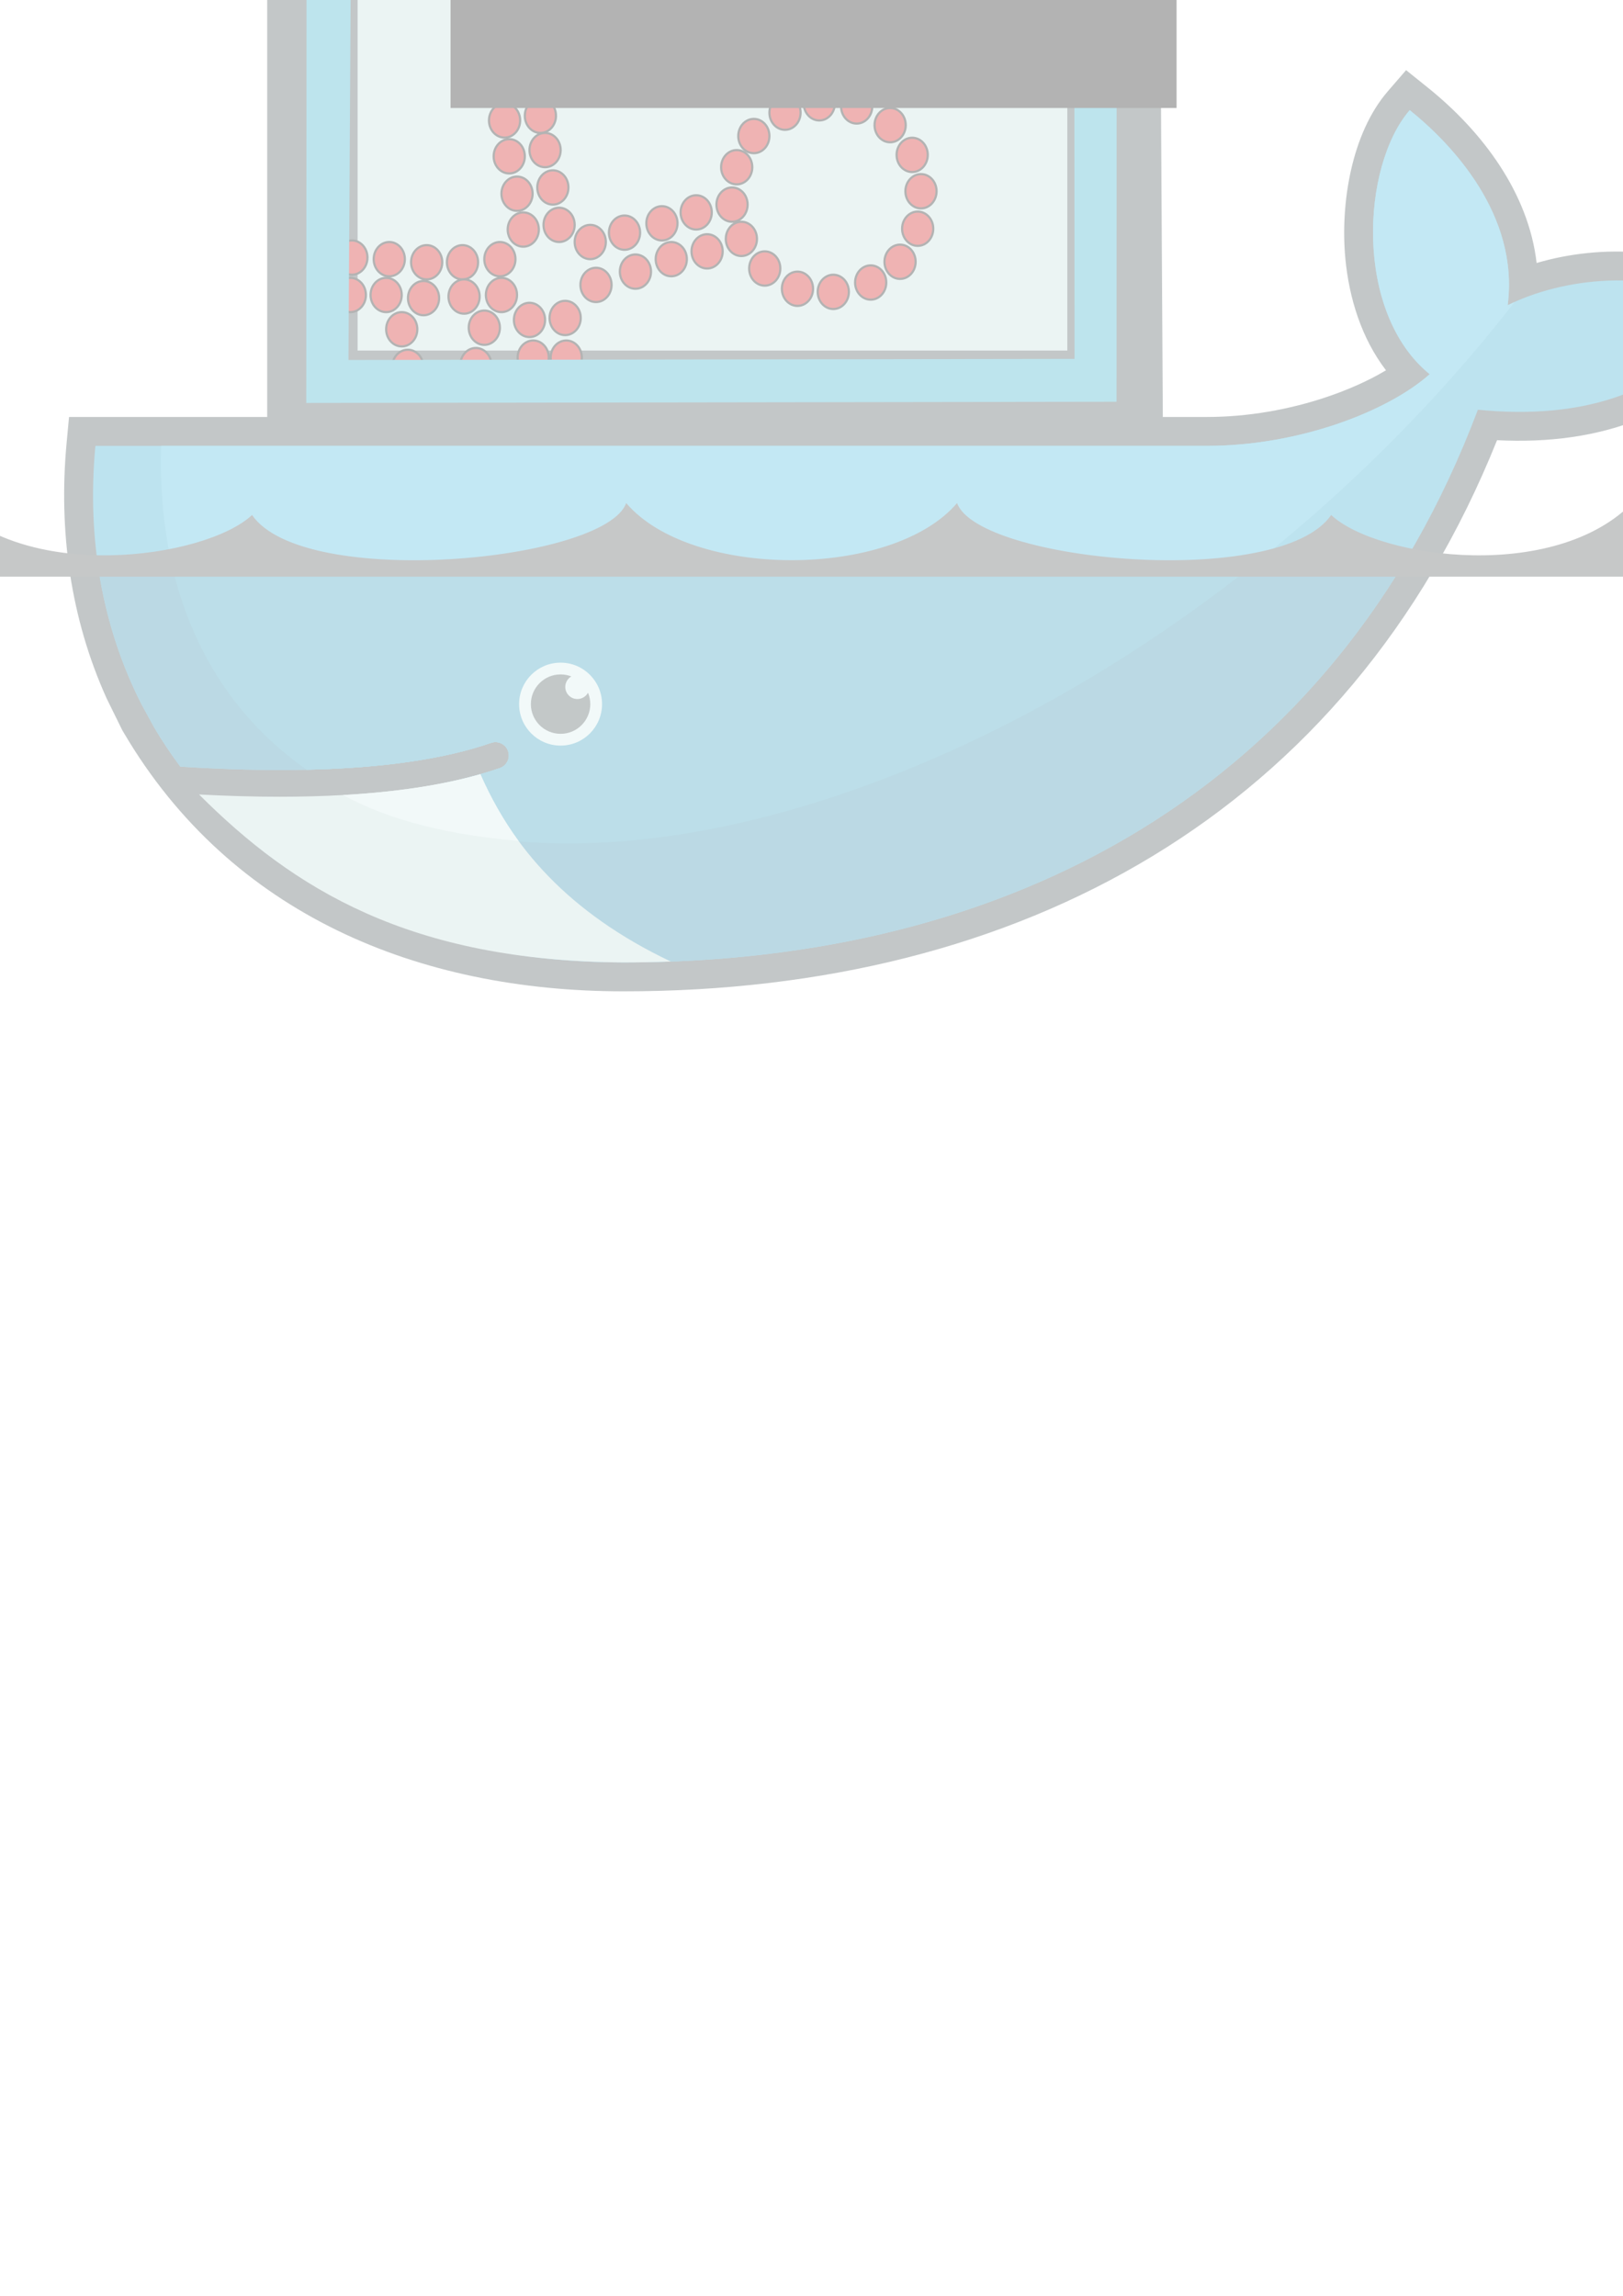 <?xml version="1.0" encoding="UTF-8" standalone="no"?>
<!-- Created with Inkscape (http://www.inkscape.org/) -->

<svg
   xmlns:dc="http://purl.org/dc/elements/1.1/"
   xmlns:cc="http://creativecommons.org/ns#"
   xmlns:rdf="http://www.w3.org/1999/02/22-rdf-syntax-ns#"
   xmlns:svg="http://www.w3.org/2000/svg"
   xmlns="http://www.w3.org/2000/svg"
   xmlns:sodipodi="http://sodipodi.sourceforge.net/DTD/sodipodi-0.dtd"
   xmlns:inkscape="http://www.inkscape.org/namespaces/inkscape"
   width="210mm"
   height="297mm"
   viewBox="0 0 744.094 1052.362"
   id="svg2"
   version="1.1"
   inkscape:version="0.91 r13725"
   sodipodi:docname="logo.svg"
   inkscape:export-filename="/Users/bebatut/Documents/post_doc_freiburg/rbc/galaxy-rna-workbench/assets/img/logo_background.png"
   inkscape:export-xdpi="90"
   inkscape:export-ydpi="90">
  <defs
     id="defs4" />
  <sodipodi:namedview
     id="base"
     pagecolor="#ffffff"
     bordercolor="#666666"
     borderopacity="1.0"
     inkscape:pageopacity="0.0"
     inkscape:pageshadow="2"
     inkscape:zoom="0.24748737"
     inkscape:cx="341.22191"
     inkscape:cy="1092.6499"
     inkscape:document-units="px"
     inkscape:current-layer="layer1"
     showgrid="false"
     inkscape:window-width="1279"
     inkscape:window-height="758"
     inkscape:window-x="0"
     inkscape:window-y="1"
     inkscape:window-maximized="0" />
  <g
     inkscape:label="Layer 1"
     inkscape:groupmode="layer"
     id="layer1"
     style="opacity:0.3">
    <path
       id="path8"
       d="m 533.118,191.134 20.205,0 c 18.566,0 37.663,-3.308 55.245,-9.265 8.64,-2.93 18.337,-7.006 26.859,-12.133 -11.225,-14.655 -16.955,-33.16 -18.642,-51.4 -2.291,-24.809 2.713,-57.1 19.505,-76.517 l 8.358,-9.668 9.96,8.006 c 25.077,20.147 46.166,48.299 49.884,80.391 30.195,-8.882 65.645,-6.781 92.26,8.58 l 10.919,6.3 -5.747,11.217 c -22.509,43.93 -69.565,57.538 -115.571,55.13 -68.843,171.465 -218.721,252.642 -400.447,252.642 -93.886,0 -180.024,-35.096 -229.075,-118.395 l -0.805,-1.36 -7.146,-14.54 C 32.299,283.457 26.792,243.29 30.528,203.156 l 1.121,-12.022 90.85,0 0,-401.283 408.248,-1.887"
       inkscape:connector-curvature="0"
       style="fill:#364548;fill-rule:evenodd;stroke:none;stroke-width:1;fill-opacity:0.996"
       sodipodi:nodetypes="cscccccccccscscccccccc" />
    <rect
       style="fill:#bdd9d7;fill-opacity:1;stroke:#364447;stroke-width:3;stroke-linecap:butt;stroke-miterlimit:4;stroke-dasharray:none;stroke-opacity:0.996"
       id="rect5010"
       width="328.398"
       height="332.005"
       x="162.439"
       y="-169.817"
       ry="0" />
    <path
       id="path10"
       d="m 691.219,139.921 c 5.332,-41.434 -25.677,-73.981 -44.907,-89.433 -22.16,25.621 -25.604,92.768 9.163,121.039 -19.402,17.234 -60.289,32.856 -102.151,32.856 l -509.595,0 c -4.071,43.701 3.602,83.943 21.123,118.389 l 5.798,10.602 c 3.671,6.23 7.68,12.241 12.014,18.03 l 0.002,0 c 20.95,1.345 40.266,1.81 57.938,1.419 l 0.007,0 c 34.73,-0.769 63.065,-4.866 84.542,-12.308 3.198,-1.112 6.682,0.585 7.788,3.779 1.104,3.194 -0.587,6.68 -3.781,7.788 -2.855,0.989 -5.833,1.915 -8.908,2.794 -0.004,0.002 -0.007,0.002 -0.011,0.003 -16.91,4.827 -35.042,8.077 -58.439,9.52 1.387,0.021 -1.447,0.209 -1.455,0.21 -0.795,0.048 -1.797,0.162 -2.596,0.207 -9.208,0.516 -19.147,0.624 -29.308,0.624 -11.113,0 -22.058,-0.21 -34.294,-0.831 l -0.313,0.207 c 42.46,47.723 108.85,76.346 192.068,76.346 176.124,0 325.515,-78.074 391.666,-253.355 46.934,4.816 92.038,-7.152 112.556,-47.204 -32.683,-18.86 -74.709,-12.847 -98.909,-0.683"
       inkscape:connector-curvature="0"
       style="fill:#22a0c8;fill-rule:evenodd;stroke:none;stroke-width:1" />
    <path
       id="path12"
       d="m 691.219,139.921 c 5.332,-41.434 -25.677,-73.981 -44.907,-89.433 -22.16,25.621 -25.604,92.768 9.163,121.039 -19.402,17.234 -60.289,32.856 -102.151,32.856 l -479.419,0 c -2.08,66.926 22.756,117.728 66.699,148.44 l 0.007,0 c 34.73,-0.769 63.065,-4.866 84.542,-12.308 3.198,-1.112 6.682,0.585 7.788,3.779 1.104,3.194 -0.587,6.68 -3.781,7.788 -2.855,0.989 -5.833,1.915 -8.908,2.794 -0.004,0.002 -0.007,0.002 -0.011,0.003 -16.91,4.827 -36.601,8.494 -59.998,9.938 -0.006,0 -0.566,-0.542 -0.574,-0.54 59.939,30.746 146.852,30.636 246.496,-7.641 111.731,-42.922 215.698,-124.699 288.243,-218.231 -1.095,0.494 -2.16,1 -3.19,1.516"
       inkscape:connector-curvature="0"
       style="fill:#37b1d9;fill-rule:evenodd;stroke:none;stroke-width:1" />
    <path
       id="path14"
       d="m 44.682,257.479 c 3.168,23.408 10.014,45.326 20.169,65.293 l 5.798,10.602 c 3.671,6.23 7.68,12.241 12.016,18.03 20.954,1.345 40.272,1.81 57.946,1.419 34.73,-0.769 63.065,-4.866 84.542,-12.308 3.198,-1.112 6.682,0.585 7.788,3.779 1.104,3.194 -0.587,6.68 -3.781,7.788 -2.855,0.989 -5.833,1.915 -8.908,2.794 -0.004,0.002 -0.007,0.002 -0.011,0.003 -16.91,4.827 -36.497,8.286 -59.894,9.731 -0.803,0.048 -2.203,0.058 -3.013,0.103 -9.204,0.518 -19.041,0.832 -29.204,0.832 -11.111,0 -22.473,-0.212 -34.707,-0.832 42.458,47.723 109.263,76.45 192.482,76.45 150.779,0 281.961,-57.231 358.099,-183.684 l -599.322,0"
       inkscape:connector-curvature="0"
       style="fill:#1b81a5;fill-rule:evenodd;stroke:none;stroke-width:1" />
    <path
       id="path16"
       d="m 78.491,257.479 c 9.014,41.101 30.675,73.368 62.119,95.344 34.73,-0.769 63.065,-4.866 84.542,-12.308 3.198,-1.112 6.682,0.585 7.788,3.779 1.104,3.194 -0.587,6.68 -3.781,7.788 -2.855,0.989 -5.833,1.915 -8.908,2.794 -0.004,0.002 -0.007,0.002 -0.011,0.003 -16.91,4.827 -36.912,8.286 -60.309,9.731 59.935,30.74 146.597,30.299 246.233,-7.975 60.278,-23.159 118.29,-57.635 170.338,-99.156 l -498.013,0"
       inkscape:connector-curvature="0"
       style="fill:#1d91b4;fill-rule:evenodd;stroke:none;stroke-width:1" />
    <path
       id="path36"
       d="m 257.009,303.748 c 10.498,0 19.009,8.515 19.009,19.013 0,10.498 -8.511,19.009 -19.009,19.009 -10.5,0 -19.013,-8.511 -19.013,-19.009 0,-10.498 8.513,-19.013 19.013,-19.013"
       inkscape:connector-curvature="0"
       style="fill:#d3ecec;fill-rule:evenodd;stroke:none;stroke-width:1" />
    <path
       id="path38"
       d="m 257.009,309.141 c 1.739,0 3.399,0.328 4.93,0.922 -1.659,0.959 -2.782,2.756 -2.782,4.812 0,3.069 2.488,5.554 5.557,5.554 2.103,0 3.93,-1.168 4.874,-2.892 0.667,1.607 1.037,3.373 1.037,5.224 0,7.518 -6.096,13.614 -13.616,13.614 -7.518,0 -13.618,-6.096 -13.618,-13.614 0,-7.522 6.099,-13.62 13.618,-13.62"
       inkscape:connector-curvature="0"
       style="fill:#364548;fill-rule:evenodd;stroke:none;stroke-width:1" />
    <path
       id="path40"
       d="m -79.268,264.351 884.397,0 c -19.257,-4.885 -60.927,-11.483 -54.055,-36.72 -35.014,40.518 -119.458,28.425 -140.769,8.446 -23.732,34.42 -161.889,21.337 -171.524,-5.477 -29.751,34.916 -121.942,34.916 -151.696,0 -9.64,26.814 -147.794,39.898 -171.528,5.477 -21.311,19.98 -105.747,32.072 -140.765,-8.446 6.872,25.237 -34.798,31.835 -54.059,36.72"
       inkscape:connector-curvature="0"
       style="fill:#404548;fill-rule:evenodd;stroke:none;stroke-width:1;fill-opacity:1" />
    <path
       id="path42"
       d="m 307.548,440.751 c -47.083,-22.343 -72.927,-52.714 -87.306,-85.872 -17.488,4.993 -38.512,8.183 -62.939,9.554 -9.202,0.516 -18.881,0.78 -29.04,0.78 -11.711,0 -24.051,-0.346 -37.005,-1.034 43.177,43.151 96.296,76.376 194.648,76.983 7.261,0 14.471,-0.142 21.643,-0.412"
       inkscape:connector-curvature="0"
       style="fill:#bdd9d7;fill-rule:evenodd;stroke:none;stroke-width:1" />
    <path
       id="path44"
       d="m 237.731,385.474 c -6.515,-8.843 -12.834,-19.955 -17.478,-30.599 -17.491,4.995 -38.519,8.187 -62.95,9.558 16.78,9.109 40.78,17.549 80.428,21.041"
       inkscape:connector-curvature="0"
       style="fill:#d3ecec;fill-rule:evenodd;stroke:none;stroke-width:1" />
    <ellipse
       style="fill:#c80000;fill-opacity:1;stroke:#000000;stroke-width:1;stroke-linecap:butt;stroke-miterlimit:4;stroke-dasharray:none;stroke-opacity:1"
       id="path4317"
       cx="221.327"
       cy="5.219"
       rx="7.143"
       ry="7.857" />
    <ellipse
       style="fill:#c80000;fill-opacity:1;stroke:#000000;stroke-width:1;stroke-linecap:butt;stroke-miterlimit:4;stroke-dasharray:none;stroke-opacity:1"
       id="path4317-7"
       cx="217.756"
       cy="-11.924"
       rx="7.143"
       ry="7.857" />
    <ellipse
       style="fill:#c80000;fill-opacity:1;stroke:#000000;stroke-width:1;stroke-linecap:butt;stroke-miterlimit:4;stroke-dasharray:none;stroke-opacity:1"
       id="path4317-3"
       cx="214.898"
       cy="-28.352"
       rx="7.143"
       ry="7.857" />
    <ellipse
       style="fill:#c80000;fill-opacity:1;stroke:#000000;stroke-width:1;stroke-linecap:butt;stroke-miterlimit:4;stroke-dasharray:none;stroke-opacity:1"
       id="path4317-34"
       cx="212.756"
       cy="-44.781"
       rx="7.143"
       ry="7.857" />
    <ellipse
       style="fill:#c80000;fill-opacity:1;stroke:#000000;stroke-width:1;stroke-linecap:butt;stroke-miterlimit:4;stroke-dasharray:none;stroke-opacity:1"
       id="path4317-1"
       cx="208.47"
       cy="-61.924"
       rx="7.143"
       ry="7.857" />
    <ellipse
       style="fill:#c80000;fill-opacity:1;stroke:#000000;stroke-width:1;stroke-linecap:butt;stroke-miterlimit:4;stroke-dasharray:none;stroke-opacity:1"
       id="path4317-8"
       cx="192.756"
       cy="-65.495"
       rx="7.143"
       ry="7.857" />
    <ellipse
       style="fill:#c80000;fill-opacity:1;stroke:#000000;stroke-width:1;stroke-linecap:butt;stroke-miterlimit:4;stroke-dasharray:none;stroke-opacity:1"
       id="path4317-9"
       cx="177.756"
       cy="-73.352"
       rx="7.143"
       ry="7.857" />
    <ellipse
       style="fill:#c80000;fill-opacity:1;stroke:#000000;stroke-width:1;stroke-linecap:butt;stroke-miterlimit:4;stroke-dasharray:none;stroke-opacity:1"
       id="path4317-6"
       cx="167.041"
       cy="-87.638"
       rx="7.143"
       ry="7.857" />
    <ellipse
       style="fill:#c80000;fill-opacity:1;stroke:#000000;stroke-width:1;stroke-linecap:butt;stroke-miterlimit:4;stroke-dasharray:none;stroke-opacity:1"
       id="path4317-4"
       cx="162.041"
       cy="-103.352"
       rx="7.143"
       ry="7.857" />
    <ellipse
       style="fill:#c80000;fill-opacity:1;stroke:#000000;stroke-width:1;stroke-linecap:butt;stroke-miterlimit:4;stroke-dasharray:none;stroke-opacity:1"
       id="path4317-37"
       cx="164.184"
       cy="-120.495"
       rx="7.143"
       ry="7.857" />
    <ellipse
       style="fill:#c80000;fill-opacity:1;stroke:#000000;stroke-width:1;stroke-linecap:butt;stroke-miterlimit:4;stroke-dasharray:none;stroke-opacity:1"
       id="path4317-63"
       cx="171.327"
       cy="-136.209"
       rx="7.143"
       ry="7.857" />
    <ellipse
       style="fill:#c80000;fill-opacity:1;stroke:#000000;stroke-width:1;stroke-linecap:butt;stroke-miterlimit:4;stroke-dasharray:none;stroke-opacity:1"
       id="path4317-5"
       cx="184.184"
       cy="-146.924"
       rx="7.143"
       ry="7.857" />
    <ellipse
       style="fill:#c80000;fill-opacity:1;stroke:#000000;stroke-width:1;stroke-linecap:butt;stroke-miterlimit:4;stroke-dasharray:none;stroke-opacity:1"
       id="path4317-42"
       cx="199.898"
       cy="-153.352"
       rx="7.143"
       ry="7.857" />
    <ellipse
       style="fill:#c80000;fill-opacity:1;stroke:#000000;stroke-width:1;stroke-linecap:butt;stroke-miterlimit:4;stroke-dasharray:none;stroke-opacity:1"
       id="path4317-38"
       cx="217.041"
       cy="-153.352"
       rx="7.143"
       ry="7.857" />
    <ellipse
       style="fill:#c80000;fill-opacity:1;stroke:#000000;stroke-width:1;stroke-linecap:butt;stroke-miterlimit:4;stroke-dasharray:none;stroke-opacity:1"
       id="path4317-637"
       cx="233.47"
       cy="-147.638"
       rx="7.143"
       ry="7.857" />
    <ellipse
       style="fill:#c80000;fill-opacity:1;stroke:#000000;stroke-width:1;stroke-linecap:butt;stroke-miterlimit:4;stroke-dasharray:none;stroke-opacity:1"
       id="path4317-52"
       cx="245.613"
       cy="-136.209"
       rx="7.143"
       ry="7.857" />
    <ellipse
       style="fill:#c80000;fill-opacity:1;stroke:#000000;stroke-width:1;stroke-linecap:butt;stroke-miterlimit:4;stroke-dasharray:none;stroke-opacity:1"
       id="path4317-78"
       cx="254.898"
       cy="-104.781"
       rx="7.143"
       ry="7.857" />
    <ellipse
       style="fill:#c80000;fill-opacity:1;stroke:#000000;stroke-width:1;stroke-linecap:butt;stroke-miterlimit:4;stroke-dasharray:none;stroke-opacity:1"
       id="path4317-0"
       cx="250.613"
       cy="-86.924"
       rx="7.143"
       ry="7.857" />
    <ellipse
       style="fill:#c80000;fill-opacity:1;stroke:#000000;stroke-width:1;stroke-linecap:butt;stroke-miterlimit:4;stroke-dasharray:none;stroke-opacity:1"
       id="path4317-39"
       cx="240.613"
       cy="-74.781"
       rx="7.143"
       ry="7.857" />
    <ellipse
       style="fill:#c80000;fill-opacity:1;stroke:#000000;stroke-width:1;stroke-linecap:butt;stroke-miterlimit:4;stroke-dasharray:none;stroke-opacity:1"
       id="path4317-59"
       cx="226.327"
       cy="-64.781"
       rx="7.143"
       ry="7.857" />
    <ellipse
       style="fill:#c80000;fill-opacity:1;stroke:#000000;stroke-width:1;stroke-linecap:butt;stroke-miterlimit:4;stroke-dasharray:none;stroke-opacity:1"
       id="path4317-636"
       cx="228.47"
       cy="-47.638"
       rx="7.143"
       ry="7.857" />
    <ellipse
       style="fill:#c80000;fill-opacity:1;stroke:#000000;stroke-width:1;stroke-linecap:butt;stroke-miterlimit:4;stroke-dasharray:none;stroke-opacity:1"
       id="path4317-15"
       cx="232.041"
       cy="-31.924"
       rx="7.143"
       ry="7.857" />
    <ellipse
       style="fill:#c80000;fill-opacity:1;stroke:#000000;stroke-width:1;stroke-linecap:butt;stroke-miterlimit:4;stroke-dasharray:none;stroke-opacity:1"
       id="path4317-13"
       cx="235.613"
       cy="-15.495"
       rx="7.143"
       ry="7.857" />
    <ellipse
       style="fill:#c80000;fill-opacity:1;stroke:#000000;stroke-width:1;stroke-linecap:butt;stroke-miterlimit:4;stroke-dasharray:none;stroke-opacity:1"
       id="path4317-74"
       cx="237.756"
       cy="1.648"
       rx="7.143"
       ry="7.857" />
    <ellipse
       style="fill:#c80000;fill-opacity:1;stroke:#000000;stroke-width:1;stroke-linecap:butt;stroke-miterlimit:4;stroke-dasharray:none;stroke-opacity:1"
       id="path4317-35"
       cx="240.613"
       cy="18.076"
       rx="7.143"
       ry="7.857" />
    <ellipse
       style="fill:#c80000;fill-opacity:1;stroke:#000000;stroke-width:1;stroke-linecap:butt;stroke-miterlimit:4;stroke-dasharray:none;stroke-opacity:1"
       id="path4317-67"
       cx="253.47"
       cy="27.362"
       rx="7.143"
       ry="7.857" />
    <ellipse
       style="fill:#c80000;fill-opacity:1;stroke:#000000;stroke-width:1;stroke-linecap:butt;stroke-miterlimit:4;stroke-dasharray:none;stroke-opacity:1"
       id="path4317-11"
       cx="255.613"
       cy="40.934"
       rx="7.143"
       ry="7.857" />
    <ellipse
       style="fill:#c80000;fill-opacity:1;stroke:#000000;stroke-width:1;stroke-linecap:butt;stroke-miterlimit:4;stroke-dasharray:none;stroke-opacity:1"
       id="path4317-672"
       cx="247.756"
       cy="53.076"
       rx="7.143"
       ry="7.857" />
    <ellipse
       style="fill:#c80000;fill-opacity:1;stroke:#000000;stroke-width:1;stroke-linecap:butt;stroke-miterlimit:4;stroke-dasharray:none;stroke-opacity:1"
       id="path4317-90"
       cx="224.898"
       cy="20.934"
       rx="7.143"
       ry="7.857" />
    <ellipse
       style="fill:#c80000;fill-opacity:1;stroke:#000000;stroke-width:1;stroke-linecap:butt;stroke-miterlimit:4;stroke-dasharray:none;stroke-opacity:1"
       id="path4317-03"
       cx="217.041"
       cy="40.219"
       rx="7.143"
       ry="7.857" />
    <ellipse
       style="fill:#c80000;fill-opacity:1;stroke:#000000;stroke-width:1;stroke-linecap:butt;stroke-miterlimit:4;stroke-dasharray:none;stroke-opacity:1"
       id="path4317-55"
       cx="231.327"
       cy="55.219"
       rx="7.143"
       ry="7.857" />
    <ellipse
       style="fill:#c80000;fill-opacity:1;stroke:#000000;stroke-width:1;stroke-linecap:butt;stroke-miterlimit:4;stroke-dasharray:none;stroke-opacity:1"
       id="path4317-71"
       cx="233.47"
       cy="71.648"
       rx="7.143"
       ry="7.857" />
    <ellipse
       style="fill:#c80000;fill-opacity:1;stroke:#000000;stroke-width:1;stroke-linecap:butt;stroke-miterlimit:4;stroke-dasharray:none;stroke-opacity:1"
       id="path4317-2"
       cx="249.898"
       cy="68.791"
       rx="7.143"
       ry="7.857" />
    <ellipse
       style="fill:#c80000;fill-opacity:1;stroke:#000000;stroke-width:1;stroke-linecap:butt;stroke-miterlimit:4;stroke-dasharray:none;stroke-opacity:1"
       id="path4317-23"
       cx="237.041"
       cy="88.791"
       rx="7.143"
       ry="7.857" />
    <ellipse
       style="fill:#c80000;fill-opacity:1;stroke:#000000;stroke-width:1;stroke-linecap:butt;stroke-miterlimit:4;stroke-dasharray:none;stroke-opacity:1"
       id="path4317-84"
       cx="253.47"
       cy="85.934"
       rx="7.143"
       ry="7.857" />
    <ellipse
       style="fill:#c80000;fill-opacity:1;stroke:#000000;stroke-width:1;stroke-linecap:butt;stroke-miterlimit:4;stroke-dasharray:none;stroke-opacity:1"
       id="path4317-61"
       cx="256.327"
       cy="103.076"
       rx="7.143"
       ry="7.857" />
    <ellipse
       style="fill:#c80000;fill-opacity:1;stroke:#000000;stroke-width:1;stroke-linecap:butt;stroke-miterlimit:4;stroke-dasharray:none;stroke-opacity:1"
       id="path4317-86"
       cx="239.898"
       cy="105.219"
       rx="7.143"
       ry="7.857" />
    <ellipse
       style="fill:#c80000;fill-opacity:1;stroke:#000000;stroke-width:1;stroke-linecap:butt;stroke-miterlimit:4;stroke-dasharray:none;stroke-opacity:1"
       id="path4317-741"
       cx="270.613"
       cy="110.934"
       rx="7.143"
       ry="7.857" />
    <ellipse
       style="fill:#c80000;fill-opacity:1;stroke:#000000;stroke-width:1;stroke-linecap:butt;stroke-miterlimit:4;stroke-dasharray:none;stroke-opacity:1"
       id="path4317-79"
       cx="286.327"
       cy="106.648"
       rx="7.143"
       ry="7.857" />
    <ellipse
       style="fill:#c80000;fill-opacity:1;stroke:#000000;stroke-width:1;stroke-linecap:butt;stroke-miterlimit:4;stroke-dasharray:none;stroke-opacity:1"
       id="path4317-50"
       cx="303.47"
       cy="102.362"
       rx="7.143"
       ry="7.857" />
    <ellipse
       style="fill:#c80000;fill-opacity:1;stroke:#000000;stroke-width:1;stroke-linecap:butt;stroke-miterlimit:4;stroke-dasharray:none;stroke-opacity:1"
       id="path4317-96"
       cx="319.184"
       cy="97.362"
       rx="7.143"
       ry="7.857" />
    <ellipse
       style="fill:#c80000;fill-opacity:1;stroke:#000000;stroke-width:1;stroke-linecap:butt;stroke-miterlimit:4;stroke-dasharray:none;stroke-opacity:1"
       id="path4317-46"
       cx="335.613"
       cy="93.791"
       rx="7.143"
       ry="7.857" />
    <ellipse
       style="fill:#c80000;fill-opacity:1;stroke:#000000;stroke-width:1;stroke-linecap:butt;stroke-miterlimit:4;stroke-dasharray:none;stroke-opacity:1"
       id="path4317-154"
       cx="337.756"
       cy="76.648"
       rx="7.143"
       ry="7.857" />
    <ellipse
       style="fill:#c80000;fill-opacity:1;stroke:#000000;stroke-width:1;stroke-linecap:butt;stroke-miterlimit:4;stroke-dasharray:none;stroke-opacity:1"
       id="path4317-28"
       cx="345.613"
       cy="62.362"
       rx="7.143"
       ry="7.857" />
    <ellipse
       style="fill:#c80000;fill-opacity:1;stroke:#000000;stroke-width:1;stroke-linecap:butt;stroke-miterlimit:4;stroke-dasharray:none;stroke-opacity:1"
       id="path4317-98"
       cx="229.184"
       cy="118.791"
       rx="7.143"
       ry="7.857" />
    <ellipse
       style="fill:#c80000;fill-opacity:1;stroke:#000000;stroke-width:1;stroke-linecap:butt;stroke-miterlimit:4;stroke-dasharray:none;stroke-opacity:1"
       id="path4317-00"
       cx="212.041"
       cy="120.219"
       rx="7.143"
       ry="7.857" />
    <ellipse
       style="fill:#c80000;fill-opacity:1;stroke:#000000;stroke-width:1;stroke-linecap:butt;stroke-miterlimit:4;stroke-dasharray:none;stroke-opacity:1"
       id="path4317-62"
       cx="195.613"
       cy="120.219"
       rx="7.143"
       ry="7.857" />
    <ellipse
       style="fill:#c80000;fill-opacity:1;stroke:#000000;stroke-width:1;stroke-linecap:butt;stroke-miterlimit:4;stroke-dasharray:none;stroke-opacity:1"
       id="path4317-20"
       cx="178.47"
       cy="118.791"
       rx="7.143"
       ry="7.857" />
    <ellipse
       style="fill:#c80000;fill-opacity:1;stroke:#000000;stroke-width:1;stroke-linecap:butt;stroke-miterlimit:4;stroke-dasharray:none;stroke-opacity:1"
       id="path4317-48"
       cx="161.327"
       cy="118.076"
       rx="7.143"
       ry="7.857" />
    <ellipse
       style="fill:#c80000;fill-opacity:1;stroke:#000000;stroke-width:1;stroke-linecap:butt;stroke-miterlimit:4;stroke-dasharray:none;stroke-opacity:1"
       id="path4317-76"
       cx="242.756"
       cy="146.648"
       rx="7.143"
       ry="7.857" />
    <ellipse
       style="fill:#c80000;fill-opacity:1;stroke:#000000;stroke-width:1;stroke-linecap:butt;stroke-miterlimit:4;stroke-dasharray:none;stroke-opacity:1"
       id="path4317-56"
       cx="229.898"
       cy="135.219"
       rx="7.143"
       ry="7.857" />
    <ellipse
       style="fill:#c80000;fill-opacity:1;stroke:#000000;stroke-width:1;stroke-linecap:butt;stroke-miterlimit:4;stroke-dasharray:none;stroke-opacity:1"
       id="path4317-32"
       cx="212.756"
       cy="135.934"
       rx="7.143"
       ry="7.857" />
    <ellipse
       style="fill:#c80000;fill-opacity:1;stroke:#000000;stroke-width:1;stroke-linecap:butt;stroke-miterlimit:4;stroke-dasharray:none;stroke-opacity:1"
       id="path4317-658"
       cx="291.327"
       cy="124.505"
       rx="7.143"
       ry="7.857" />
    <ellipse
       style="fill:#c80000;fill-opacity:1;stroke:#000000;stroke-width:1;stroke-linecap:butt;stroke-miterlimit:4;stroke-dasharray:none;stroke-opacity:1"
       id="path4317-790"
       cx="307.756"
       cy="118.791"
       rx="7.143"
       ry="7.857" />
    <ellipse
       style="fill:#c80000;fill-opacity:1;stroke:#000000;stroke-width:1;stroke-linecap:butt;stroke-miterlimit:4;stroke-dasharray:none;stroke-opacity:1"
       id="path4317-114"
       cx="324.184"
       cy="115.219"
       rx="7.143"
       ry="7.857" />
    <ellipse
       style="fill:#c80000;fill-opacity:1;stroke:#000000;stroke-width:1;stroke-linecap:butt;stroke-miterlimit:4;stroke-dasharray:none;stroke-opacity:1"
       id="path4317-551"
       cx="339.898"
       cy="109.505"
       rx="7.143"
       ry="7.857" />
    <ellipse
       style="fill:#c80000;fill-opacity:1;stroke:#000000;stroke-width:1;stroke-linecap:butt;stroke-miterlimit:4;stroke-dasharray:none;stroke-opacity:1"
       id="path4317-92"
       cx="359.898"
       cy="51.648"
       rx="7.143"
       ry="7.857" />
    <ellipse
       style="fill:#c80000;fill-opacity:1;stroke:#000000;stroke-width:1;stroke-linecap:butt;stroke-miterlimit:4;stroke-dasharray:none;stroke-opacity:1"
       id="path4317-04"
       cx="375.613"
       cy="47.362"
       rx="7.143"
       ry="7.857" />
    <ellipse
       style="fill:#c80000;fill-opacity:1;stroke:#000000;stroke-width:1;stroke-linecap:butt;stroke-miterlimit:4;stroke-dasharray:none;stroke-opacity:1"
       id="path4317-94"
       cx="392.756"
       cy="48.791"
       rx="7.143"
       ry="7.857" />
    <ellipse
       style="fill:#c80000;fill-opacity:1;stroke:#000000;stroke-width:1;stroke-linecap:butt;stroke-miterlimit:4;stroke-dasharray:none;stroke-opacity:1"
       id="path4317-43"
       cx="350.613"
       cy="123.076"
       rx="7.143"
       ry="7.857" />
    <ellipse
       style="fill:#c80000;fill-opacity:1;stroke:#000000;stroke-width:1;stroke-linecap:butt;stroke-miterlimit:4;stroke-dasharray:none;stroke-opacity:1"
       id="path4317-113"
       cx="365.613"
       cy="132.362"
       rx="7.143"
       ry="7.857" />
    <ellipse
       style="fill:#c80000;fill-opacity:1;stroke:#000000;stroke-width:1;stroke-linecap:butt;stroke-miterlimit:4;stroke-dasharray:none;stroke-opacity:1"
       id="path4317-97"
       cx="382.041"
       cy="133.791"
       rx="7.143"
       ry="7.857" />
    <ellipse
       style="fill:#c80000;fill-opacity:1;stroke:#000000;stroke-width:1;stroke-linecap:butt;stroke-miterlimit:4;stroke-dasharray:none;stroke-opacity:1"
       id="path4317-788"
       cx="399.184"
       cy="129.505"
       rx="7.143"
       ry="7.857" />
    <ellipse
       style="fill:#c80000;fill-opacity:1;stroke:#000000;stroke-width:1;stroke-linecap:butt;stroke-miterlimit:4;stroke-dasharray:none;stroke-opacity:1"
       id="path4317-286"
       cx="222.041"
       cy="150.219"
       rx="7.143"
       ry="7.857" />
    <ellipse
       style="fill:#c80000;fill-opacity:1;stroke:#000000;stroke-width:1;stroke-linecap:butt;stroke-miterlimit:4;stroke-dasharray:none;stroke-opacity:1"
       id="path4317-93"
       cx="218.174"
       cy="167.362"
       rx="7.143"
       ry="7.857" />
    <ellipse
       style="fill:none;fill-opacity:1;stroke:#000000;stroke-width:1;stroke-linecap:butt;stroke-miterlimit:4;stroke-dasharray:none;stroke-opacity:1"
       id="path4317-06"
       cx="259.286"
       cy="174.505"
       rx="7.143"
       ry="7.857" />
    <ellipse
       style="fill:#c80000;fill-opacity:1;stroke:#000000;stroke-width:1;stroke-linecap:butt;stroke-miterlimit:4;stroke-dasharray:none;stroke-opacity:1"
       id="path4317-338"
       cx="186.955"
       cy="168.163"
       rx="7.143"
       ry="7.857" />
    <ellipse
       style="fill:#c80000;fill-opacity:1;stroke:#000000;stroke-width:1;stroke-linecap:butt;stroke-miterlimit:4;stroke-dasharray:none;stroke-opacity:1"
       id="path4317-27"
       cx="184.184"
       cy="150.934"
       rx="7.143"
       ry="7.857" />
    <ellipse
       style="fill:#c80000;fill-opacity:1;stroke:#000000;stroke-width:1;stroke-linecap:butt;stroke-miterlimit:4;stroke-dasharray:none;stroke-opacity:1"
       id="path4317-81"
       cx="194.184"
       cy="136.648"
       rx="7.143"
       ry="7.857" />
    <ellipse
       style="fill:#c80000;fill-opacity:1;stroke:#000000;stroke-width:1;stroke-linecap:butt;stroke-miterlimit:4;stroke-dasharray:none;stroke-opacity:1"
       id="path4317-983"
       cx="177.041"
       cy="135.219"
       rx="7.143"
       ry="7.857" />
    <ellipse
       style="fill:#c80000;fill-opacity:1;stroke:#000000;stroke-width:1;stroke-linecap:butt;stroke-miterlimit:4;stroke-dasharray:none;stroke-opacity:1"
       id="path4317-26"
       cx="160.613"
       cy="135.219"
       rx="7.143"
       ry="7.857" />
    <ellipse
       style="opacity:1;fill:#c80000;fill-opacity:1;stroke:#000000;stroke-width:1;stroke-linecap:butt;stroke-miterlimit:4;stroke-dasharray:none;stroke-opacity:1"
       id="path4317-94-87"
       cx="259.609"
       cy="163.933"
       rx="7.143"
       ry="7.857" />
    <ellipse
       style="opacity:1;fill:#c80000;fill-opacity:1;stroke:#000000;stroke-width:1;stroke-linecap:butt;stroke-miterlimit:4;stroke-dasharray:none;stroke-opacity:1"
       id="path4317-94-83"
       cx="244.457"
       cy="163.933"
       rx="7.143"
       ry="7.857" />
    <path
       id="path34"
       d="m 140.667,-191.898 371.347,-1.559 -0.123,377.617 -371.477,0.548 z m 21.116,21.013 330.679,0 0.173,335.394 -332.873,0.505 z"
       inkscape:connector-curvature="0"
       style="fill:#23a3c2;fill-rule:evenodd;stroke:none;stroke-width:1"
       sodipodi:nodetypes="cccccccccc" />
    <flowRoot
       xml:space="preserve"
       id="flowRoot4822"
       style="font-style:normal;font-variant:normal;font-weight:bold;font-stretch:normal;font-size:35px;line-height:125%;font-family:sans-serif;-inkscape-font-specification:'sans-serif Bold';text-align:center;letter-spacing:0px;word-spacing:0px;text-anchor:middle;fill:#000000;fill-opacity:1;stroke:none;stroke-width:1px;stroke-linecap:butt;stroke-linejoin:miter;stroke-opacity:1"
       transform="translate(-170.571,20)"><flowRegion
         id="flowRegion4824"><rect
           id="rect4826"
           width="332.857"
           height="194.286"
           x="377.143"
           y="-164.781"
           style="font-style:normal;font-variant:normal;font-weight:bold;font-stretch:normal;font-size:35px;font-family:sans-serif;-inkscape-font-specification:'sans-serif Bold';text-align:center;text-anchor:middle;fill:#000000;fill-opacity:1" /></flowRegion><flowPara
         id="flowPara4828">Galaxy </flowPara><flowPara
         id="flowPara4830">RNA</flowPara><flowPara
         id="flowPara4832">Workbench</flowPara><flowPara
         id="flowPara4834" /></flowRoot>    <ellipse
       style="opacity:1;fill:#c80000;fill-opacity:1;stroke:#000000;stroke-width:1;stroke-linecap:butt;stroke-miterlimit:4;stroke-dasharray:none;stroke-opacity:1"
       id="path4317-94-0"
       cx="408.102"
       cy="57.362"
       rx="7.143"
       ry="7.857" />
    <ellipse
       style="opacity:1;fill:#c80000;fill-opacity:1;stroke:#000000;stroke-width:1;stroke-linecap:butt;stroke-miterlimit:4;stroke-dasharray:none;stroke-opacity:1"
       id="path4317-94-8"
       cx="418.203"
       cy="70.999"
       rx="7.143"
       ry="7.857" />
    <ellipse
       style="opacity:1;fill:#c80000;fill-opacity:1;stroke:#000000;stroke-width:1;stroke-linecap:butt;stroke-miterlimit:4;stroke-dasharray:none;stroke-opacity:1"
       id="path4317-94-7"
       cx="422.244"
       cy="87.667"
       rx="7.143"
       ry="7.857" />
    <ellipse
       style="opacity:1;fill:#c80000;fill-opacity:1;stroke:#000000;stroke-width:1;stroke-linecap:butt;stroke-miterlimit:4;stroke-dasharray:none;stroke-opacity:1"
       id="path4317-94-9"
       cx="420.729"
       cy="104.839"
       rx="7.143"
       ry="7.857" />
    <ellipse
       style="opacity:1;fill:#c80000;fill-opacity:1;stroke:#000000;stroke-width:1;stroke-linecap:butt;stroke-miterlimit:4;stroke-dasharray:none;stroke-opacity:1"
       id="path4317-94-3"
       cx="412.647"
       cy="119.991"
       rx="7.143"
       ry="7.857" />
    <ellipse
       style="opacity:1;fill:#c80000;fill-opacity:1;stroke:#000000;stroke-width:1;stroke-linecap:butt;stroke-miterlimit:4;stroke-dasharray:none;stroke-opacity:1"
       id="path4317-94-80"
       cx="273.246"
       cy="130.598"
       rx="7.143"
       ry="7.857" />
    <ellipse
       style="opacity:1;fill:#c80000;fill-opacity:1;stroke:#000000;stroke-width:1;stroke-linecap:butt;stroke-miterlimit:4;stroke-dasharray:none;stroke-opacity:1"
       id="path4317-94-70"
       cx="259.104"
       cy="145.75"
       rx="7.143"
       ry="7.857" />
  </g>
</svg>
